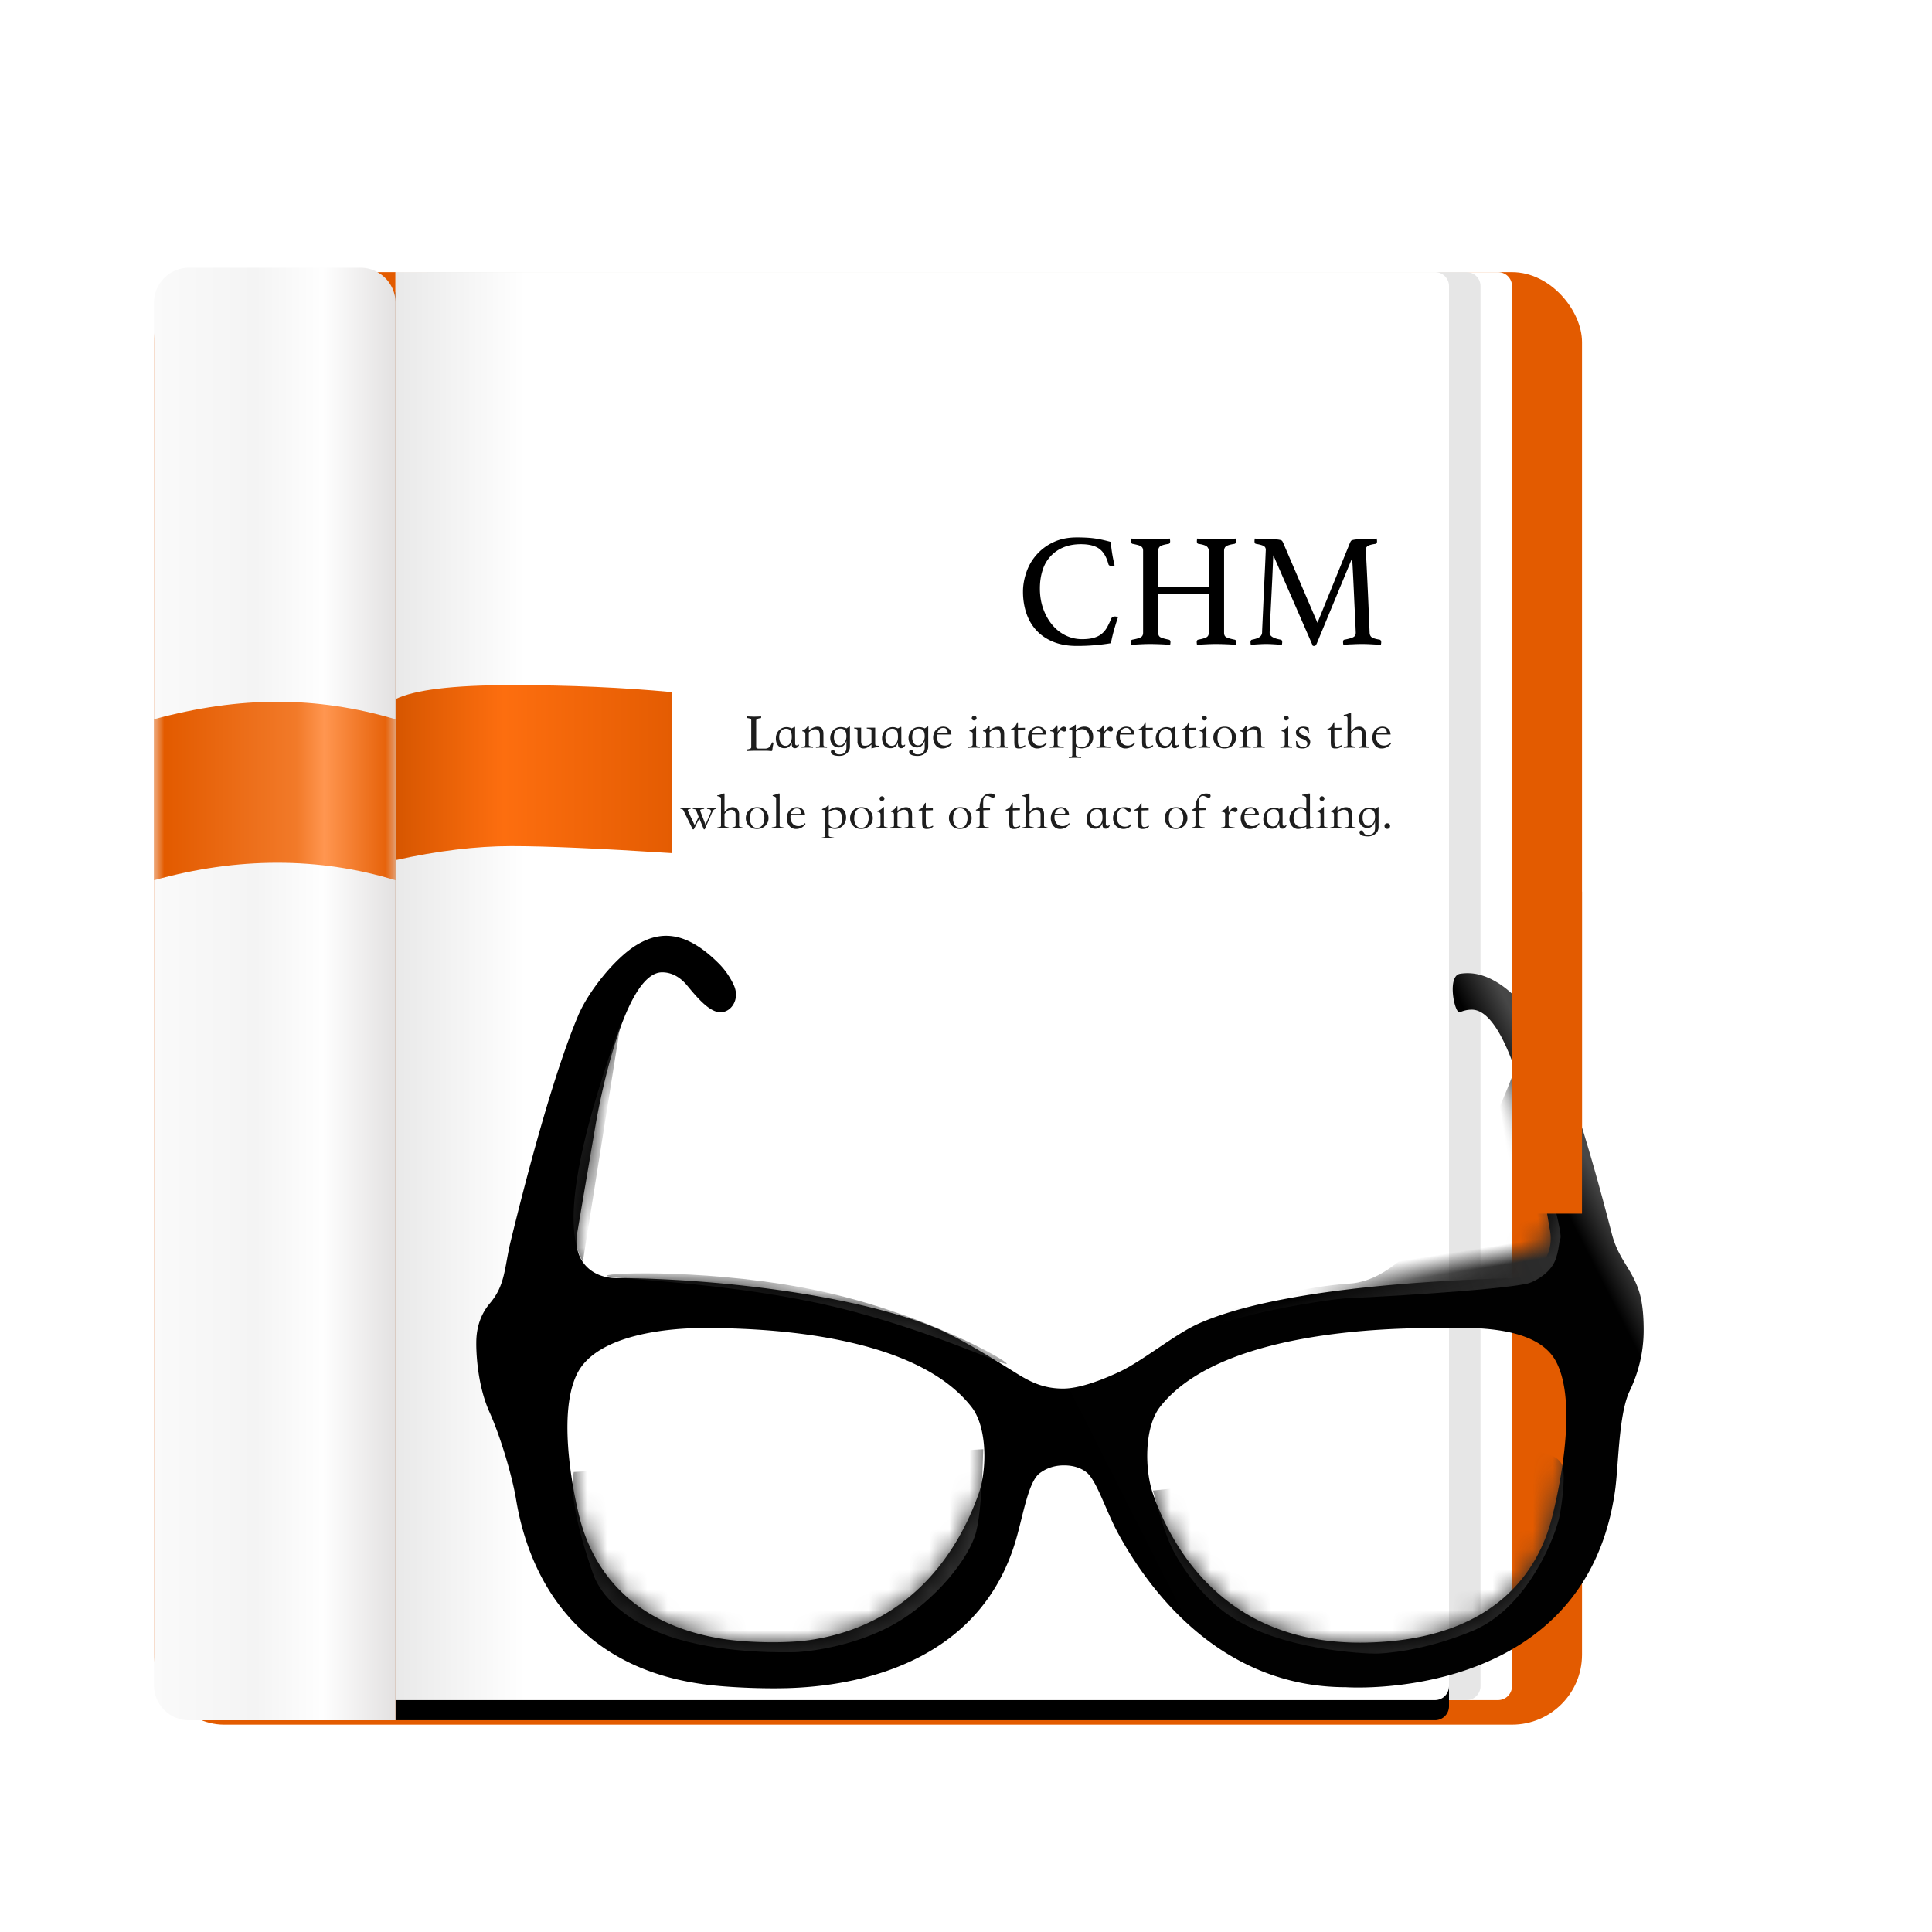 <svg width="96" height="96" version="1.1" viewBox="0 0 96 96" xmlns="http://www.w3.org/2000/svg" xmlns:xlink="http://www.w3.org/1999/xlink"><title>chmsee-icon</title><defs><linearGradient id="f" x1="0" x2="60.946" y1="30.473" y2="30.473" gradientTransform="scale(.859 1.164)" gradientUnits="userSpaceOnUse"><stop stop-color="#E9E9E9" offset="0"/><stop stop-color="#fff" offset=".123"/><stop stop-color="#fff" offset="1"/></linearGradient><path id="e" d="M0 0h51.652c.384 0 .696.311.696.696V70.26a.696.696 0 0 1-.696.695H0V0z"/><filter id="d" x="-3.8%" y="-1.4%" width="107.6%" height="105.6%"><feOffset dx="0" dy="1" in="SourceAlpha" result="shadowOffsetOuter1"/><feGaussianBlur in="shadowOffsetOuter1" result="shadowBlurOuter1" stdDeviation=".5"/><feColorMatrix in="shadowBlurOuter1" values="0 0 0 0 0 0 0 0 0 0 0 0 0 0 0 0 0 0 0.196 0"/></filter><linearGradient id="g" x1="20.477" x2="9.547" y1="32.791" y2="32.791" gradientTransform="matrix(1.257 0 0 .796 7.652 11.304)" gradientUnits="userSpaceOnUse"><stop stop-color="#E45C02" offset="0"/><stop stop-color="#FD6E0F" offset=".608"/><stop stop-color="#D65600" offset="1"/></linearGradient><filter id="i" x="-41.7%" y="-5.5%" width="183.3%" height="115%"><feOffset dx="0" dy="1" in="SourceAlpha" result="shadowOffsetOuter1"/><feGaussianBlur in="shadowOffsetOuter1" result="shadowBlurOuter1" stdDeviation="1.5"/><feColorMatrix in="shadowBlurOuter1" result="shadowMatrixOuter1" values="0 0 0 0 0 0 0 0 0 0 0 0 0 0 0 0 0 0 0.259 0"/><feMerge><feMergeNode in="shadowMatrixOuter1"/><feMergeNode in="SourceGraphic"/></feMerge></filter><linearGradient id="h" x1="0" x2="29.429" y1="14.715" y2="14.715" gradientTransform="scale(.408 2.452)" gradientUnits="userSpaceOnUse"><stop stop-color="#FAFAFA" offset="0"/><stop stop-color="#F4F4F4" offset=".419"/><stop stop-color="#FEFEFE" offset=".699"/><stop stop-color="#E3E1E1" offset="1"/></linearGradient><path id="b" d="M1.74 0h8.52C11.222 0 12 .779 12 1.74v70.434H1.739a1.74 1.74 0 0 1-1.74-1.739V1.739c0-.96.78-1.74 1.74-1.74z"/><linearGradient id="j" x1="10.317" x2=".559" y1="30.242" y2="30.242" gradientTransform="scale(1.163 .86)" gradientUnits="userSpaceOnUse"><stop stop-color="#E35B00" offset="0"/><stop stop-color="#FF9650" offset=".311"/><stop stop-color="#F27A29" offset=".433"/><stop stop-color="#E35B00" offset="1"/></linearGradient><linearGradient id="n" x1="45.264" x2="1.274" y1="16.854" y2="31.228" gradientTransform="scale(1.246 .803)" gradientUnits="userSpaceOnUse"><stop stop-color="#474747" offset="0"/><stop stop-color="#010101" offset=".038"/><stop offset="1"/></linearGradient><path id="m" d="M11.275 19.489c2.396 0 10.377.126 13.335 3.926.79 1.014.775 3.14.339 4.344-.905 2.535-3.125 6.428-8.307 7.224-1.267.195-3.352.144-4.615-.084-4.69-.828-6.314-3.79-6.876-5.921-.172-.648-1.22-5.054-.14-7.219.998-2 4.69-2.27 6.264-2.27zm36.437 0c1.279 0 4.891-.258 5.927 1.641 1.212 2.223-.03 7.171-.205 7.839-.64 2.45-2.697 6.004-9.184 6.149-6.848.162-9.583-4.47-10.614-7.359-.431-1.205-.45-3.33.335-4.344 2.957-3.8 11.346-3.926 13.74-3.926zM11.275 37.187c1.268.177 3.348.247 4.624.177 3.302-.168 9.166-1.344 10.917-7.354.362-1.233.612-2.88 1.179-3.307.292-.219.682-.39 1.207-.39.492 0 .85.139 1.105.334.52.395.985 1.954 1.607 3.084 1.564 2.856 5.107 7.605 11.306 7.605 0 0 11.854.833 13.363-9.754.18-1.27.174-3.806.726-4.96.381-.79.697-1.813.697-3.032 0-.898-.093-1.558-.27-2.047-.385-1.074-.995-1.51-1.316-2.752-.757-2.94-1.797-6.628-2.781-8.959-.497-1.177-1.802-2.842-2.897-3.507-.581-.356-1.19-.546-1.861-.438-.66.105-.267 2.033-.002 1.91.175-.08.37-.128.586-.128 2.024 0 3.296 7.503 3.296 7.503l.595 3.503c.209 1.265-.655 2.302-1.932 2.335-4.722.14-11.896.618-15.573 2.279-1.16.525-2.767 1.86-3.932 2.395-.924.428-1.983.814-2.763.814-.947 0-1.593-.311-2.285-.74-1.086-.674-2.85-1.785-4.034-2.27-4.216-1.72-11.19-2.464-15.893-2.483-1.282 0-2.146-.958-1.932-2.223l.929-5.466s1.267-7.502 3.292-7.502c.538 0 .951.297 1.253.665.516.628 1.105 1.307 1.635 1.32.534.01.993-.627.682-1.334a3.751 3.751 0 0 0-.798-1.135C10.36-.29 9.098-.238 7.95.465c-1.09.67-2.4 2.33-2.893 3.512-1.267 3-2.632 8.26-3.361 11.256-.297 1.246-.252 2.127-1.013 3.02C.266 18.746 0 19.383 0 20.23c0 0-.037 1.888.65 3.423.53 1.172 1.12 3.11 1.33 4.37.51 3.08 2.413 8.224 9.295 9.164z"/><linearGradient id="a" x1="100%" x2="50%" y1="83.411%" y2="90.986%"><stop stop-color="#2E2E2E" offset="0"/><stop stop-color="#1D1D1D" offset="1"/></linearGradient><linearGradient id="o" x1="38.016" x2="30.837" y1="48.311" y2="49.399" gradientTransform="scale(1.421 .704)" gradientUnits="userSpaceOnUse" xlink:href="#a"/><linearGradient id="q" x1="38.892" x2="31.579" y1="23.185" y2="24.293" gradientTransform="scale(1.376 .727)" gradientUnits="userSpaceOnUse" xlink:href="#a"/><linearGradient id="s" x1="14.435" x2="7.263" y1="26.475" y2="27.562" gradientTransform="scale(1.422 .703)" gradientUnits="userSpaceOnUse" xlink:href="#a"/><linearGradient id="t" x1="6.226" x2="3.355" y1="12.799" y2="13.234" gradientTransform="scale(3.546 .282)" gradientUnits="userSpaceOnUse" xlink:href="#a"/><linearGradient id="r" x1="24.634" x2="14.558" y1="34.754" y2="36.281" gradientTransform="scale(1.07 .934)" gradientUnits="userSpaceOnUse" xlink:href="#a"/><linearGradient id="u" x1="16.124" x2="13.497" y1="6.328" y2="6.726" gradientTransform="scale(.445 2.248)" gradientUnits="userSpaceOnUse" xlink:href="#a"/><mask id="k" fill="#fff"><use width="100%" height="100%" xlink:href="#b"/></mask><filter id="l" color-interpolation-filters="sRGB"><feFlood flood-color="#000" flood-opacity=".196" result="flood"/><feComposite in="flood" in2="SourceGraphic" operator="in" result="composite1"/><feGaussianBlur in="composite1" result="blur" stdDeviation="1.5"/><feOffset dx="-6.1" dy="1.5" result="offset"/><feComposite in="SourceGraphic" in2="offset" result="composite2"/></filter><filter id="c" color-interpolation-filters="sRGB"><feFlood flood-color="#000" flood-opacity=".196" result="flood"/><feComposite in="flood" in2="SourceGraphic" operator="in" result="composite1"/><feGaussianBlur in="composite1" result="blur" stdDeviation="1"/><feOffset dx="0" dy="1" result="offset"/><feComposite in="SourceGraphic" in2="offset" result="composite2"/></filter></defs><g fill-rule="evenodd" filter="url(#c)"><rect x="7.652" y="12.522" width="70.957" height="72.174" rx="3.478" fill="#e35b00"/><g transform="translate(19.652 12.522)" fill="none"><path d="M0 0h54.783c.384 0 .696.311.696.696V70.26a.696.696 0 0 1-.696.695H0z" fill="#fff"/><path d="M1.565 0h51.652c.384 0 .696.311.696.696V70.26a.696.696 0 0 1-.696.695H1.565z" fill="#e6e6e6"/><path fill="#fff" d="M54 33.375h1.5v6.375H54z"/><use width="100%" height="100%" fill="#000" filter="url(#d)" xlink:href="#e"/><use width="100%" height="100%" fill="url(#f)" fill-rule="evenodd" xlink:href="#e"/></g><path d="M19.652 33.739c.944-.464 2.86-.696 5.749-.696s5.552.116 7.99.348v8c-3.588-.232-6.251-.348-7.99-.348s-3.656.232-5.749.696z" fill="url(#g)"/><use transform="translate(7.652 11.304)" width="100%" height="100%" fill="url(#h)" filter="url(#i)" xlink:href="#b"/><path transform="translate(7.652 11.304)" d="M0 22.435c2.13-.58 4.173-.87 6.13-.87s3.914.29 5.87.87v8c-1.899-.58-3.856-.87-5.87-.87s-4.057.29-6.13.87" fill="url(#j)" filter="url(#i)" mask="url(#k)"/><g transform="translate(29.766 44)" fill="none" filter="url(#l)"><mask id="p" fill="#fff"><use width="100%" height="100%" xlink:href="#m"/></mask><use width="100%" height="100%" fill="url(#n)" fill-rule="nonzero" xlink:href="#m"/><path d="M33.625 27.565c.398 1.495.746 2.512 1.044 3.051 1.049 1.904 2.254 2.818 2.695 3.123 2.588 1.785 6.869 1.928 7.315 1.928.315 0 2.363-.093 4.86-1.146 2.51-1.058 3.924-4.222 4.26-5.565.087-.348.348-2 .174-2.608-.116-.406-.667-.667-1.652-.783z" fill="url(#o)" mask="url(#p)"/><path transform="rotate(-9 43.446 13.3)" d="M42.663 17.934c.716.095 7.183.765 8.84.673.188-.01.92-.194 1.376-.7.38-.42.506-1.169.576-1.237.32-.311-.902-8.69-.902-8.686-.003.019-5.32 9.658-9.778 9.24-4.457-.418-9.39 1.122-9.39 1.266 0 .097 2.204-.345 4.928-.54 1.322-.095 3.634-.11 4.35-.016z" fill="url(#q)" mask="url(#p)"/><g fill="url(#r)" mask="url(#p)"><path d="M.174 11.337C0 12.381.319 14.062 1.13 16.38c.527 1.504 2.232 2.676 4.185 3.253 2.565.758 5.47.66 5.815.66.315 0 2.787-.174 4.957-1.39 2.023-1.136 3.751-3.267 4.087-4.61.178-.71.294-2.072.348-4.086z" fill="url(#s)" transform="translate(4.668 15.304)"/><path transform="rotate(12 -58.57 32.93)" d="M12.206 2.862c5.216 0 9.873 1.166 9.873 1 0-.167-4.657-1.603-9.873-1.603S1.721 3.549 1.721 3.715c0 .166 5.269-.853 10.485-.853z" fill="url(#t)"/></g><path d="M7.171 4.375c-2.25 6.25-2.875 10.188-1.875 11.812z" fill="url(#u)" mask="url(#p)"/></g><path fill="#e35b00" d="M75.13 43.304h3.478v16H75.13z"/><path d="M37.574 36.117c0 .03.013.05.04.063s.06.018.106.018h.284c.05 0 .094-.007.13-.02a.267.267 0 0 0 .095-.056c.026-.024.049-.054.069-.09s.038-.076.053-.121c.006-.014.016-.021.032-.021.008 0 .018.002.027.007l.03.014a2.745 2.745 0 0 0-.065.363c-.002.019-.007.03-.016.036a.06.06 0 0 1-.031.008c-.03 0-.067-.002-.111-.007a1.224 1.224 0 0 0-.116-.006h-.652a9.535 9.535 0 0 0-.326.013.222.222 0 0 1-.005-.042c0-.024.008-.038.026-.042a.505.505 0 0 0 .146-.04.074.074 0 0 0 .039-.07v-1.33c0-.034-.012-.06-.037-.074a.427.427 0 0 0-.14-.038.027.027 0 0 1-.02-.014.056.056 0 0 1-.007-.028.23.23 0 0 1 .006-.044 12.631 12.631 0 0 0 .32.013 4.79 4.79 0 0 0 .366-.013.222.222 0 0 1 .005.042c0 .03-.01.045-.029.047a.577.577 0 0 0-.165.038c-.036.016-.054.046-.054.09zm1.403.06a.439.439 0 0 1-.187-.038.366.366 0 0 1-.133-.103.444.444 0 0 1-.079-.154.672.672 0 0 1 .021-.434.532.532 0 0 1 .294-.283.538.538 0 0 1 .29-.026.8.8 0 0 1 .154.055l.147-.076.023.008.001.405.002.406c0 .07.03.103.088.1a.077.077 0 0 0 .034-.007.355.355 0 0 0 .026-.015.12.12 0 0 1 .024-.018l.026.016a.324.324 0 0 1-.047.083.277.277 0 0 1-.065.056.167.167 0 0 1-.092.025c-.059 0-.1-.019-.125-.056a.283.283 0 0 1-.036-.155v-.079a.478.478 0 0 1-.046.107.346.346 0 0 1-.32.183zm.366-.577a.843.843 0 0 0-.015-.161.34.34 0 0 0-.048-.124c-.023-.034-.052-.06-.087-.078s-.08-.028-.135-.028a.342.342 0 0 0-.116.022c-.04.015-.078.04-.11.073s-.061.078-.083.13a.615.615 0 0 0-.01.357c.015.054.036.1.064.14.028.04.061.073.101.096.04.023.087.035.139.035.041 0 .08-.01.116-.031.035-.02.066-.05.092-.087s.048-.082.064-.132.026-.105.028-.165zm1.75.556a4.845 4.845 0 0 0-.55 0v-.044l.138-.021c.038-.005.057-.04.057-.102v-.44a.472.472 0 0 0-.047-.229c-.03-.056-.093-.085-.185-.085-.106 0-.211.052-.316.157v.626c0 .028.021.047.063.057l.146.037v.044l-.087-.005a1.888 1.888 0 0 0-.114-.003h-.086c-.06 0-.115 0-.163.002a1.32 1.32 0 0 0-.119.006v-.044l.136-.026c.035-.006.052-.032.052-.079v-.516c0-.054-.01-.09-.032-.11a.235.235 0 0 0-.116-.041v-.047a.413.413 0 0 0 .276-.233h.044v.238a.808.808 0 0 1 .216-.14.526.526 0 0 1 .207-.05c.202 0 .303.119.303.357v.516c0 .033.004.059.013.076.008.017.026.029.052.034l.112.02zm.584-.016a.4.4 0 0 1-.302-.131.425.425 0 0 1-.089-.148.585.585 0 0 1 .01-.408.52.52 0 0 1 .273-.284.487.487 0 0 1 .197-.04.693.693 0 0 1 .22.033c.029.009.053.02.072.032l.152-.097.023.008v.989a.433.433 0 0 1-.147.33.519.519 0 0 1-.165.1.582.582 0 0 1-.21.036.938.938 0 0 1-.228-.022.37.37 0 0 1-.128-.054.158.158 0 0 1-.069-.13c0-.03.009-.051.026-.066s.04-.022.068-.022c.042 0 .068.011.08.034s.023.047.035.075c.012.028.033.053.062.076s.084.034.162.034c.226 0 .34-.12.34-.358v-.31a.624.624 0 0 1-.05.117.43.43 0 0 1-.078.103c-.032.03-.069.056-.111.075s-.09.028-.143.028zm.381-.553a.79.79 0 0 0-.013-.147.332.332 0 0 0-.048-.123c-.023-.035-.055-.063-.095-.083a.344.344 0 0 0-.273-.005.27.27 0 0 0-.099.077.385.385 0 0 0-.068.13.757.757 0 0 0-.01.337c.012.05.029.095.052.134.023.04.053.07.09.094s.08.035.133.035A.25.25 0 0 0 41.86 36a.344.344 0 0 0 .103-.098.551.551 0 0 0 .095-.29zm.381-.43h.35v.668c0 .083.014.142.043.177.029.035.081.052.158.052a.461.461 0 0 0 .313-.127V35.3c0-.017-.003-.03-.008-.041s-.016-.019-.033-.025a.418.418 0 0 0-.071-.017 2.083 2.083 0 0 0-.123-.016v-.044h.42v.764c0 .032.002.056.005.073s.011.03.024.04c.012.008.03.014.053.016a.943.943 0 0 0 .098.004l.001.021.002.021-.368.094v-.198a1.317 1.317 0 0 1-.205.15.379.379 0 0 1-.19.05.272.272 0 0 1-.217-.096.381.381 0 0 1-.082-.256v-.542c0-.033-.011-.056-.033-.068a.476.476 0 0 0-.137-.034zm1.816 1.02a.439.439 0 0 1-.188-.038.366.366 0 0 1-.133-.103.444.444 0 0 1-.078-.154.672.672 0 0 1 .02-.434.532.532 0 0 1 .294-.283.538.538 0 0 1 .29-.026.8.8 0 0 1 .155.055l.146-.076.023.008a62.846 62.846 0 0 1 .003.811c0 .07.03.103.089.1a.077.077 0 0 0 .034-.007.355.355 0 0 0 .026-.015.12.12 0 0 1 .023-.018l.026.016a.324.324 0 0 1-.047.083.277.277 0 0 1-.065.056.167.167 0 0 1-.091.025c-.06 0-.101-.019-.125-.056a.283.283 0 0 1-.037-.155v-.079a.478.478 0 0 1-.046.107.354.354 0 0 1-.32.183zm.365-.577a.843.843 0 0 0-.014-.161.34.34 0 0 0-.048-.124c-.023-.034-.052-.06-.088-.078s-.08-.028-.134-.028a.342.342 0 0 0-.116.022.293.293 0 0 0-.111.073.404.404 0 0 0-.082.13.615.615 0 0 0-.01.357c.014.054.035.1.063.14.028.04.062.073.102.096.04.023.086.035.138.035.042 0 .08-.01.116-.031.036-.02.067-.05.093-.087s.047-.082.064-.132.025-.105.027-.165zm.947.54a.4.4 0 0 1-.303-.131.425.425 0 0 1-.088-.148.585.585 0 0 1 .01-.408.52.52 0 0 1 .273-.284.487.487 0 0 1 .197-.04.693.693 0 0 1 .219.033c.03.009.054.02.073.032l.151-.097.024.008v.989a.433.433 0 0 1-.148.33.519.519 0 0 1-.164.1.582.582 0 0 1-.21.036.938.938 0 0 1-.228-.022.37.37 0 0 1-.128-.054.158.158 0 0 1-.07-.13c0-.03.01-.051.027-.066s.04-.022.068-.022c.041 0 .068.011.08.034s.022.047.034.075a.195.195 0 0 0 .063.076c.03.023.084.034.162.034.226 0 .339-.12.339-.358v-.31a.624.624 0 0 1-.05.117.43.43 0 0 1-.078.103.343.343 0 0 1-.253.103zm.381-.553a.79.79 0 0 0-.013-.147.332.332 0 0 0-.048-.123c-.024-.035-.056-.063-.096-.083a.344.344 0 0 0-.272-.005.27.27 0 0 0-.1.077.385.385 0 0 0-.067.13.757.757 0 0 0-.01.337c.011.05.028.095.052.134.023.04.053.07.09.094s.08.035.133.035A.25.25 0 0 0 45.75 36a.344.344 0 0 0 .103-.098.551.551 0 0 0 .095-.29zm1.328-.088h-.718a.671.671 0 0 0-.007.099.48.48 0 0 0 .107.325c.07.082.17.124.294.124a.39.39 0 0 0 .167-.036.65.65 0 0 0 .165-.118l.01.06a.606.606 0 0 1-.205.177.58.58 0 0 1-.27.06.4.4 0 0 1-.178-.04.44.44 0 0 1-.144-.114.536.536 0 0 1-.095-.17.645.645 0 0 1 .004-.429.489.489 0 0 1 .629-.301.363.363 0 0 1 .206.203c.02.05.031.102.035.16zm-.705-.06h.379c.026 0 .048 0 .068-.002.019 0 .034-.004.046-.01.013-.006.02-.015.023-.027s0-.03-.004-.053a.278.278 0 0 0-.064-.122c-.032-.037-.081-.055-.148-.055a.279.279 0 0 0-.195.072.357.357 0 0 0-.105.197zm2.116.72a1.34 1.34 0 0 0-.113-.008 5.073 5.073 0 0 0-.466.008v-.045l.14-.028c.055-.01.082-.042.082-.094v-.52c0-.041-.01-.072-.032-.09s-.062-.036-.125-.05v-.04a.577.577 0 0 0 .166-.07c.05-.031.089-.07.119-.117h.044V36c0 .026.004.045.012.057.007.012.023.02.045.026l.128.031zm-.284-1.594c.033 0 .062.012.086.035s.036.052.036.085c0 .03-.012.055-.037.078s-.056.034-.09.034a.108.108 0 0 1-.08-.033.108.108 0 0 1-.033-.08c0-.032.012-.06.036-.084s.05-.035.082-.035zm1.672 1.591a4.845 4.845 0 0 0-.55 0v-.044l.138-.021c.038-.005.057-.04.057-.102v-.44a.472.472 0 0 0-.047-.229c-.031-.056-.093-.085-.185-.085-.106 0-.211.052-.316.157v.626c0 .028.021.047.063.057l.146.037v.044l-.087-.005a1.888 1.888 0 0 0-.114-.003h-.086c-.06 0-.115 0-.163.002a1.32 1.32 0 0 0-.119.006v-.044l.136-.026c.035-.006.052-.032.052-.079v-.516c0-.054-.01-.09-.032-.11a.235.235 0 0 0-.117-.041v-.047a.413.413 0 0 0 .277-.233h.044v.238a.808.808 0 0 1 .216-.14.526.526 0 0 1 .207-.05c.202 0 .303.119.303.357v.516c0 .033.004.059.013.076.008.017.026.029.052.034l.112.02zm.47-1.265h.033a7.395 7.395 0 0 1 .003.28l.35-.009v.097l-.35.01v.525c0 .102.007.179.022.23.015.05.056.073.124.07a.29.29 0 0 0 .09-.017.618.618 0 0 0 .114-.054l.023.037a.354.354 0 0 1-.126.096.504.504 0 0 1-.205.034.318.318 0 0 1-.11-.016.144.144 0 0 1-.068-.052.227.227 0 0 1-.035-.1 1.165 1.165 0 0 1-.009-.16v-.588a1.836 1.836 0 0 1-.14.003c-.025 0-.037-.007-.037-.02 0-.015.011-.027.034-.037a.488.488 0 0 0 .164-.107.715.715 0 0 0 .123-.222zm1.442.608h-.717a.671.671 0 0 0-.008.099.48.48 0 0 0 .107.325c.071.082.17.124.295.124a.39.39 0 0 0 .167-.036.65.65 0 0 0 .164-.118l.01.06a.606.606 0 0 1-.204.177.58.58 0 0 1-.27.06.4.4 0 0 1-.18-.04.44.44 0 0 1-.143-.114.536.536 0 0 1-.095-.17.645.645 0 0 1 .004-.429.489.489 0 0 1 .629-.301.363.363 0 0 1 .206.203c.02.05.032.102.035.16zm-.704-.06h.378c.026 0 .049 0 .068-.002.019 0 .035-.004.047-.01.012-.006.02-.015.022-.027s.001-.03-.004-.053a.278.278 0 0 0-.064-.122c-.032-.037-.081-.055-.147-.055a.279.279 0 0 0-.196.072.357.357 0 0 0-.104.197zm.884.72v-.042l.125-.023c.035-.01.057-.022.067-.04a.213.213 0 0 0 .014-.093v-.501c0-.035-.007-.06-.022-.076s-.047-.029-.098-.04l-.068-.015.006-.039a.681.681 0 0 0 .174-.085.42.42 0 0 0 .128-.158h.047a3.546 3.546 0 0 1 .01.324.76.76 0 0 1 .139-.177c.059-.058.112-.087.159-.087.043 0 .077.013.102.037a.127.127 0 0 1 .036.094c0 .035-.01.062-.03.082s-.045.03-.074.03a.188.188 0 0 1-.091-.026.174.174 0 0 0-.081-.026c-.018 0-.036.009-.054.026s-.035.038-.05.063-.03.05-.04.077-.015.049-.015.066v.436c0 .045.007.075.022.09.015.014.046.025.095.032l.188.029v.042a6.042 6.042 0 0 0-.334-.01h-.037a5.26 5.26 0 0 0-.318.01zm1.289-.892c.16-.117.313-.17.459-.16.122.007.22.057.293.15.074.091.111.213.111.364a.591.591 0 0 1-.041.222.53.53 0 0 1-.297.3.558.558 0 0 1-.223.044.706.706 0 0 1-.302-.075v.396c0 .023.007.04.022.054.015.013.044.023.087.03l.157.026v.044a.713.713 0 0 0-.082-.006l-.106-.004h-.107a5.382 5.382 0 0 0-.318.01v-.044l.11-.021c.026-.005.042-.013.05-.025.008-.011.012-.033.012-.066v-1.15c0-.065-.011-.098-.034-.1l-.128-.02.008-.037a1.733 1.733 0 0 0 .188-.089.368.368 0 0 0 .102-.099h.039zm0 .08v.561c0 .063.027.115.082.156s.127.06.215.06a.345.345 0 0 0 .269-.123.407.407 0 0 0 .076-.14.63.63 0 0 0-.003-.374c-.02-.058-.047-.107-.082-.147s-.078-.07-.127-.088a.341.341 0 0 0-.161-.017.615.615 0 0 0-.27.112zm1.025.812v-.042l.125-.023c.035-.01.057-.022.067-.04a.213.213 0 0 0 .014-.093v-.501c0-.035-.007-.06-.022-.076s-.047-.029-.098-.04l-.068-.015.005-.039a.681.681 0 0 0 .175-.085.42.42 0 0 0 .128-.158h.047a3.546 3.546 0 0 1 .01.324.76.76 0 0 1 .139-.177c.059-.058.112-.087.159-.087.043 0 .077.013.102.037a.127.127 0 0 1 .036.094c0 .035-.01.062-.03.082s-.045.03-.074.03c-.03 0-.06-.009-.092-.026s-.058-.026-.08-.026c-.018 0-.036.009-.054.026s-.035.038-.05.063-.03.05-.04.077-.016.049-.016.066v.436c0 .045.008.075.023.09.014.014.046.025.095.032l.188.029v.042a6.042 6.042 0 0 0-.334-.01h-.037a5.26 5.26 0 0 0-.318.01zm1.889-.66h-.718a.671.671 0 0 0-.007.099.48.48 0 0 0 .106.325c.072.082.17.124.295.124a.39.39 0 0 0 .167-.036.65.65 0 0 0 .165-.118l.01.06a.606.606 0 0 1-.205.177.58.58 0 0 1-.27.06.4.4 0 0 1-.178-.04.44.44 0 0 1-.144-.114.536.536 0 0 1-.095-.17.645.645 0 0 1 .004-.429.489.489 0 0 1 .629-.301.363.363 0 0 1 .206.203c.02.05.031.102.035.16zm-.705-.06h.379c.026 0 .048 0 .067-.002.02 0 .035-.004.047-.01.013-.006.02-.015.023-.027s0-.03-.004-.053a.278.278 0 0 0-.064-.122c-.032-.037-.082-.055-.148-.055a.279.279 0 0 0-.195.072.357.357 0 0 0-.105.197zm1.23-.548h.033l.001.14.002.14.35-.009v.097l-.35.01v.525c0 .102.007.179.022.23.015.05.056.073.124.07a.29.29 0 0 0 .09-.017.618.618 0 0 0 .113-.054l.024.037a.354.354 0 0 1-.127.096.504.504 0 0 1-.205.034.318.318 0 0 1-.11-.016.144.144 0 0 1-.067-.052.227.227 0 0 1-.035-.1 1.165 1.165 0 0 1-.01-.16v-.588c-.024 0-.047 0-.07.002l-.07.001c-.025 0-.037-.007-.037-.02 0-.015.012-.027.034-.037a.488.488 0 0 0 .164-.107.782.782 0 0 0 .123-.222zm.96 1.286a.439.439 0 0 1-.189-.038.366.366 0 0 1-.133-.103.444.444 0 0 1-.078-.154.672.672 0 0 1 .02-.434.532.532 0 0 1 .294-.283.538.538 0 0 1 .29-.026.801.801 0 0 1 .155.055l.146-.076.024.008v.405c.002.135.002.27.002.406 0 .07.03.103.089.1a.077.077 0 0 0 .034-.007.355.355 0 0 0 .026-.015.12.12 0 0 1 .023-.018l.027.016a.324.324 0 0 1-.047.083.277.277 0 0 1-.066.056.167.167 0 0 1-.091.025c-.06 0-.1-.019-.125-.056a.283.283 0 0 1-.037-.155v-.079a.478.478 0 0 1-.045.107.354.354 0 0 1-.32.183zm.364-.576a.843.843 0 0 0-.014-.162.34.34 0 0 0-.048-.124c-.023-.034-.052-.06-.088-.078s-.08-.028-.134-.028a.342.342 0 0 0-.116.022c-.041.015-.078.04-.111.073s-.06.078-.082.13a.615.615 0 0 0-.01.357c.014.054.035.1.063.14.028.04.062.073.102.096s.086.035.138.035c.042 0 .08-.01.116-.031.036-.02.067-.05.093-.087s.047-.082.064-.132.026-.105.027-.165zm.832-.71h.034a7.404 7.404 0 0 1 .003.28l.35-.009v.097l-.35.01v.525c0 .102.007.179.022.23.015.05.056.073.124.07a.29.29 0 0 0 .09-.017.618.618 0 0 0 .114-.054l.023.037a.354.354 0 0 1-.127.096.504.504 0 0 1-.204.034.318.318 0 0 1-.11-.016.144.144 0 0 1-.068-.052.227.227 0 0 1-.035-.1 1.165 1.165 0 0 1-.009-.16v-.588a1.836 1.836 0 0 1-.14.003c-.025 0-.037-.007-.037-.02 0-.015.01-.027.034-.037a.488.488 0 0 0 .164-.107.715.715 0 0 0 .123-.222zm1.078 1.268a1.34 1.34 0 0 0-.114-.008 5.073 5.073 0 0 0-.465.008v-.045l.14-.028c.054-.01.081-.042.081-.094v-.52c0-.041-.01-.071-.03-.09s-.063-.036-.126-.05v-.04a.577.577 0 0 0 .166-.07c.05-.031.089-.07.118-.117h.045V36c0 .026.004.045.011.057.008.012.023.02.046.026l.128.031zm-.284-1.594c.033 0 .061.012.086.035s.036.052.036.085c0 .03-.012.056-.038.078s-.055.034-.09.034c-.031 0-.058-.01-.08-.033s-.032-.048-.032-.08.012-.06.035-.084.051-.035.082-.035zm.99 1.625a.568.568 0 0 1-.216-.04.527.527 0 0 1-.287-.283.552.552 0 0 1-.041-.217.56.56 0 0 1 .041-.22.5.5 0 0 1 .118-.17.547.547 0 0 1 .178-.112.62.62 0 0 1 .229-.04c.085 0 .162.014.23.043a.53.53 0 0 1 .33.504.513.513 0 0 1-.162.381.542.542 0 0 1-.184.114.659.659 0 0 1-.235.04zm-.338-.52a.54.54 0 0 0 .096.341.306.306 0 0 0 .253.124.322.322 0 0 0 .262-.131.491.491 0 0 0 .076-.153.753.753 0 0 0 .003-.398.482.482 0 0 0-.072-.155.323.323 0 0 0-.266-.136.303.303 0 0 0-.258.128c-.063.085-.094.212-.094.38zm2.345.486a4.845 4.845 0 0 0-.55 0v-.044l.138-.021c.038-.005.057-.04.057-.102v-.44a.472.472 0 0 0-.047-.229c-.031-.056-.093-.085-.185-.085-.106 0-.211.052-.316.157v.626c0 .028.021.047.063.057l.146.037v.044l-.087-.005a1.888 1.888 0 0 0-.114-.003h-.086c-.06 0-.115 0-.163.002a1.32 1.32 0 0 0-.119.006v-.044l.136-.026c.035-.005.052-.032.052-.079v-.516c0-.054-.01-.09-.033-.11a.235.235 0 0 0-.116-.041v-.047a.413.413 0 0 0 .277-.233h.044v.238a.808.808 0 0 1 .215-.14.526.526 0 0 1 .208-.05c.202 0 .302.119.302.357v.516c0 .033.005.059.014.076.008.017.026.029.052.034l.112.02zm1.356.003a1.34 1.34 0 0 0-.113-.008 5.073 5.073 0 0 0-.466.008v-.045l.141-.028c.054-.01.081-.042.081-.094v-.52c0-.041-.01-.072-.031-.09s-.063-.036-.126-.05v-.04a.577.577 0 0 0 .166-.07c.05-.031.09-.07.119-.117h.044V36c0 .026.004.045.012.057.008.012.023.02.046.026l.127.031zm-.284-1.594c.033 0 .062.012.086.035s.037.052.037.085c0 .03-.013.055-.038.078s-.055.034-.09.034a.108.108 0 0 1-.08-.033.108.108 0 0 1-.032-.08c0-.032.011-.06.035-.084s.05-.035.082-.035zm1.077.84a.347.347 0 0 0-.172-.211.16.16 0 0 0-.075-.021c-.126 0-.188.055-.188.167 0 .048.021.088.064.12a.746.746 0 0 0 .191.09c.197.072.295.177.295.317a.3.3 0 0 1-.112.237c-.035.028-.075.05-.12.064s-.093.022-.143.022a.636.636 0 0 1-.31-.068l-.027-.297h.047a.449.449 0 0 0 .125.223c.06.055.122.082.188.082.06 0 .11-.017.15-.05s.059-.08.059-.135c0-.098-.082-.175-.245-.232a.71.71 0 0 1-.25-.135.254.254 0 0 1-.074-.191c0-.042.01-.08.029-.115.019-.035.045-.065.078-.089s.072-.043.116-.056a.502.502 0 0 1 .142-.02c.108 0 .198.021.269.063l.016.235zm1.279-.514h.034v.14c.002.046.002.092.002.14l.35-.009v.097l-.35.01v.525c0 .102.008.179.022.23.015.05.057.073.124.07a.29.29 0 0 0 .09-.017.618.618 0 0 0 .114-.054l.023.037a.354.354 0 0 1-.126.096.504.504 0 0 1-.205.034.318.318 0 0 1-.11-.016.144.144 0 0 1-.067-.052.227.227 0 0 1-.036-.1 1.165 1.165 0 0 1-.009-.16v-.588a1.836 1.836 0 0 1-.14.003c-.025 0-.037-.007-.037-.02 0-.015.011-.027.034-.037a.488.488 0 0 0 .164-.107.782.782 0 0 0 .123-.222zm.688-.183c0-.022-.002-.041-.006-.057s-.013-.03-.026-.04c-.013-.012-.032-.022-.058-.03s-.057-.018-.097-.027v-.034a.587.587 0 0 0 .131-.026c.053-.015.11-.038.169-.067h.062v.918c.124-.157.258-.236.405-.238a.37.37 0 0 1 .086.01c.073.017.13.054.17.113a.4.4 0 0 1 .062.232v.558c0 .018.003.031.01.04.007.01.025.02.055.028l.11.026v.045a5.73 5.73 0 0 0-.256-.01 2.935 2.935 0 0 0-.258.01v-.045l.104-.028a.118.118 0 0 0 .048-.025c.01-.01.015-.03.015-.059v-.532a.232.232 0 0 0-.062-.17.215.215 0 0 0-.16-.062.299.299 0 0 0-.176.052.73.73 0 0 0-.153.154v.558c0 .02.003.034.01.045s.019.018.04.023l.17.044v.045a1.36 1.36 0 0 0-.117-.008 5.218 5.218 0 0 0-.465.008v-.045l.133-.028c.022-.005.037-.012.044-.02.007-.008.01-.022.01-.043zm2.142.79h-.717a.671.671 0 0 0-.008.1.48.48 0 0 0 .107.325c.071.082.17.124.295.124a.39.39 0 0 0 .167-.036.65.65 0 0 0 .164-.118l.01.06a.606.606 0 0 1-.204.177.58.58 0 0 1-.27.06.4.4 0 0 1-.179-.04c-.055-.027-.103-.065-.144-.114s-.072-.106-.095-.17a.645.645 0 0 1 .004-.429.489.489 0 0 1 .629-.301.363.363 0 0 1 .206.203c.02.05.032.102.035.16zm-.704-.06h.446c.019-.001.035-.005.047-.011.012-.006.02-.015.022-.027s.001-.03-.004-.053a.278.278 0 0 0-.064-.122c-.032-.037-.081-.055-.147-.055a.279.279 0 0 0-.196.072.357.357 0 0 0-.104.197zM33.81 39.148c.038.005.119.007.242.007.126 0 .214-.002.266-.007v.044a.382.382 0 0 0-.126.034c-.018.012-.02.037-.004.075l.326.694.201-.407-.1-.26a.31.31 0 0 0-.047-.093.07.07 0 0 0-.04-.022l-.105-.021v-.044c.049.005.144.007.287.007.14 0 .234-.002.279-.007v.044l-.117.02a.157.157 0 0 0-.057.02.056.056 0 0 0-.022.026c-.003.01-.004.02-.001.03s.006.021.012.032l.253.657.258-.602c.01-.016.016-.034.016-.053s-.004-.036-.01-.052a.109.109 0 0 0-.032-.04.09.09 0 0 0-.05-.02l-.107-.018v-.044c.039.005.112.007.22.007.11 0 .19-.002.24-.007v.044l-.066.013c-.052.016-.096.064-.133.146l-.375.858h-.047l-.222-.54-.274.54h-.055l-.456-.931c-.025-.047-.058-.073-.1-.078l-.054-.008zm2.016-.439c0-.022-.002-.041-.006-.057s-.013-.03-.026-.04c-.013-.012-.032-.022-.058-.03s-.058-.018-.098-.027v-.034a.587.587 0 0 0 .132-.026c.053-.015.11-.038.168-.067h.063v.918c.124-.157.258-.236.404-.238a.37.37 0 0 1 .087.01c.073.016.13.054.17.113a.4.4 0 0 1 .062.232v.558c0 .018.003.031.01.04.007.01.025.02.055.028l.11.026v.045a5.73 5.73 0 0 0-.256-.01 2.935 2.935 0 0 0-.258.01v-.045l.104-.028a.118.118 0 0 0 .048-.025c.01-.01.014-.03.014-.059v-.532a.232.232 0 0 0-.06-.17.215.215 0 0 0-.161-.062.299.299 0 0 0-.176.052.73.73 0 0 0-.153.154v.558c0 .02.003.034.01.045s.019.018.04.023l.17.044v.045a1.36 1.36 0 0 0-.117-.008 5.218 5.218 0 0 0-.466.008v-.045l.133-.028c.023-.006.038-.012.045-.02.007-.008.01-.022.01-.043zm1.78 1.482a.568.568 0 0 1-.217-.04.527.527 0 0 1-.287-.283.552.552 0 0 1-.042-.217.56.56 0 0 1 .042-.22.5.5 0 0 1 .117-.17.547.547 0 0 1 .179-.112.62.62 0 0 1 .228-.04c.085 0 .162.014.231.042a.53.53 0 0 1 .33.505.513.513 0 0 1-.163.381.542.542 0 0 1-.184.114.659.659 0 0 1-.235.04zm-.34-.52a.54.54 0 0 0 .097.341.306.306 0 0 0 .253.124.322.322 0 0 0 .262-.132.491.491 0 0 0 .076-.152.753.753 0 0 0 .003-.398.482.482 0 0 0-.072-.155.323.323 0 0 0-.266-.136.303.303 0 0 0-.259.128c-.062.085-.094.212-.094.38zm1.667.486a19.494 19.494 0 0 0-.292-.008 4.49 4.49 0 0 0-.292.008v-.044l.156-.032c.023-.005.039-.012.047-.02s.013-.027.013-.053v-1.32c0-.036-.01-.063-.03-.08s-.068-.037-.14-.058v-.036a1.445 1.445 0 0 0 .284-.086h.061v1.575c0 .033.004.055.01.064.008.01.024.017.05.022l.133.024zm1.07-.657h-.718a.671.671 0 0 0-.007.099.48.48 0 0 0 .107.325c.07.082.17.124.294.124a.39.39 0 0 0 .167-.036.65.65 0 0 0 .165-.118l.01.06a.606.606 0 0 1-.205.177.58.58 0 0 1-.27.06.4.4 0 0 1-.178-.04.44.44 0 0 1-.144-.114.536.536 0 0 1-.095-.17.645.645 0 0 1 .004-.429.489.489 0 0 1 .629-.301.363.363 0 0 1 .206.203c.02.05.031.102.035.16zm-.705-.06h.379c.026 0 .048 0 .068-.002.019 0 .034-.004.047-.01.012-.006.02-.015.022-.027s.001-.03-.004-.053a.278.278 0 0 0-.064-.122c-.032-.037-.081-.055-.147-.055a.279.279 0 0 0-.196.072.357.357 0 0 0-.104.197zm1.881-.172c.16-.117.313-.17.46-.16.121.007.22.057.293.15.074.091.11.213.11.364a.591.591 0 0 1-.04.222.53.53 0 0 1-.297.3.558.558 0 0 1-.223.044.706.706 0 0 1-.303-.075v.396c0 .023.008.04.023.054.014.013.043.023.087.03l.156.026v.044a.713.713 0 0 0-.082-.006l-.105-.004h-.107a5.382 5.382 0 0 0-.319.01v-.044l.11-.021c.026-.005.043-.013.05-.025.009-.011.013-.033.013-.066v-1.15c0-.065-.012-.098-.034-.1l-.128-.02.008-.037a1.733 1.733 0 0 0 .188-.089.368.368 0 0 0 .101-.1h.04zm0 .08v.561c0 .063.028.115.083.155s.126.062.215.062a.345.345 0 0 0 .268-.124.407.407 0 0 0 .076-.14.63.63 0 0 0-.003-.374c-.019-.058-.046-.107-.082-.147a.319.319 0 0 0-.288-.105.615.615 0 0 0-.269.112zm1.607.843a.568.568 0 0 1-.216-.04.527.527 0 0 1-.287-.283.552.552 0 0 1-.042-.217.56.56 0 0 1 .042-.22.5.5 0 0 1 .117-.17.547.547 0 0 1 .179-.112.62.62 0 0 1 .228-.04c.085 0 .162.014.231.042a.53.53 0 0 1 .33.505.513.513 0 0 1-.163.381.542.542 0 0 1-.184.114.659.659 0 0 1-.235.04zm-.339-.52a.54.54 0 0 0 .097.341.306.306 0 0 0 .253.124.322.322 0 0 0 .262-.132.491.491 0 0 0 .076-.152.753.753 0 0 0 .003-.398.482.482 0 0 0-.072-.155.323.323 0 0 0-.266-.136.303.303 0 0 0-.259.128c-.062.085-.094.212-.094.38zm1.662.489a1.34 1.34 0 0 0-.114-.008 5.073 5.073 0 0 0-.465.008v-.045l.14-.028c.055-.01.082-.042.082-.094v-.52c0-.041-.01-.072-.032-.09s-.062-.036-.125-.05v-.04a.577.577 0 0 0 .166-.07c.05-.031.089-.07.118-.117h.045V40c0 .026.004.045.011.057.008.012.024.02.046.026l.128.031zm-.284-1.594c.033 0 .061.012.086.035s.036.052.036.085c0 .03-.012.055-.038.078s-.055.034-.09.034c-.03 0-.057-.01-.08-.033s-.032-.048-.032-.08.012-.06.035-.084.051-.035.083-.035zm1.672 1.591a4.845 4.845 0 0 0-.55 0v-.044l.138-.021c.038-.005.057-.04.057-.102v-.44a.472.472 0 0 0-.047-.229c-.031-.056-.093-.085-.185-.085-.106 0-.211.052-.316.157v.626c0 .028.021.047.063.057l.146.037v.044l-.087-.005a1.888 1.888 0 0 0-.114-.003h-.086c-.06 0-.115 0-.163.002a1.32 1.32 0 0 0-.119.006v-.044l.136-.026c.035-.006.052-.032.052-.079v-.516c0-.054-.01-.09-.033-.11a.235.235 0 0 0-.116-.041v-.047a.413.413 0 0 0 .277-.233h.044v.238a.808.808 0 0 1 .215-.14.526.526 0 0 1 .208-.05c.202 0 .302.119.302.357v.516c0 .033.005.059.013.076.01.017.027.029.053.034l.112.02zm.47-1.265H46a7.395 7.395 0 0 1 .003.28l.35-.009v.097l-.35.01v.525c0 .102.007.179.022.23.015.05.056.073.124.07a.29.29 0 0 0 .09-.017.618.618 0 0 0 .113-.054l.024.037a.354.354 0 0 1-.127.096.504.504 0 0 1-.204.034.318.318 0 0 1-.11-.016.144.144 0 0 1-.068-.052.227.227 0 0 1-.035-.1 1.165 1.165 0 0 1-.01-.16v-.588c-.023 0-.047 0-.07.002l-.07.001c-.024 0-.036-.007-.036-.02 0-.015.01-.027.033-.037a.488.488 0 0 0 .165-.107.715.715 0 0 0 .123-.222zm1.732 1.299a.568.568 0 0 1-.217-.04.527.527 0 0 1-.287-.283.552.552 0 0 1-.042-.217.56.56 0 0 1 .042-.22.5.5 0 0 1 .117-.17.547.547 0 0 1 .18-.112.62.62 0 0 1 .227-.04c.086 0 .163.014.231.042a.53.53 0 0 1 .33.505.513.513 0 0 1-.163.381.542.542 0 0 1-.184.114.659.659 0 0 1-.234.04zm-.34-.52a.54.54 0 0 0 .097.341.306.306 0 0 0 .253.124.322.322 0 0 0 .262-.132.491.491 0 0 0 .076-.152.753.753 0 0 0 .003-.398.482.482 0 0 0-.072-.155.323.323 0 0 0-.266-.136.303.303 0 0 0-.259.128c-.062.085-.094.212-.094.38zm1.498-.52l.336.007v.091l-.33.01v.653c0 .106.036.164.109.175l.17.026v.044a5.05 5.05 0 0 0-.285-.008h-.076c-.127 0-.222.003-.287.008v-.042l.081-.018a.25.25 0 0 0 .063-.018.072.072 0 0 0 .031-.029.1.1 0 0 0 .012-.046l.001-.071v-.642a1.354 1.354 0 0 0-.19-.016v-.039c.04-.015.072-.03.096-.043s.043-.025.056-.035a.083.083 0 0 0 .026-.031.095.095 0 0 0 .007-.037.962.962 0 0 1 .091-.373.637.637 0 0 1 .142-.186.397.397 0 0 1 .231-.098.565.565 0 0 1 .076-.005c.142.003.214.041.214.114 0 .065-.035.097-.105.097a.132.132 0 0 1-.052-.015l-.066-.03c-.023-.01-.048-.023-.073-.032a.208.208 0 0 0-.075-.014.182.182 0 0 0-.121.036c-.029.024-.05.057-.061.097s-.02.084-.021.134c-.002.05-.003.1-.003.153v.116c0 .03.001.052.003.066zm1.435-.26h.034v.14c.002.047.002.093.002.14l.35-.008v.097l-.35.01v.525c0 .102.008.179.022.23.015.05.056.073.124.07a.29.29 0 0 0 .09-.017.618.618 0 0 0 .114-.054l.023.037a.354.354 0 0 1-.126.096.504.504 0 0 1-.205.034.318.318 0 0 1-.11-.016.144.144 0 0 1-.067-.052.227.227 0 0 1-.036-.1 1.165 1.165 0 0 1-.009-.16v-.588a1.836 1.836 0 0 1-.14.003c-.025 0-.037-.007-.037-.02 0-.015.011-.027.034-.037a.488.488 0 0 0 .164-.107.715.715 0 0 0 .123-.222zm.688-.182c0-.022-.002-.041-.006-.057s-.013-.03-.026-.04c-.013-.012-.032-.022-.058-.03s-.057-.018-.097-.027v-.034a.587.587 0 0 0 .131-.026c.053-.015.11-.038.169-.067h.062v.918c.124-.157.258-.236.404-.238a.37.37 0 0 1 .087.01c.073.016.13.054.17.113a.4.4 0 0 1 .062.232v.558c0 .018.003.031.01.04.007.01.025.02.055.028l.11.026v.045a5.73 5.73 0 0 0-.256-.01 2.935 2.935 0 0 0-.258.01v-.045l.104-.028a.118.118 0 0 0 .048-.025c.01-.01.015-.03.015-.059v-.532a.232.232 0 0 0-.062-.17.215.215 0 0 0-.16-.062.299.299 0 0 0-.176.052.73.73 0 0 0-.153.154v.558c0 .02.003.034.01.045s.019.018.04.023l.17.044v.045a1.36 1.36 0 0 0-.117-.008 5.218 5.218 0 0 0-.466.008v-.045l.134-.028c.022-.006.037-.012.044-.02.007-.008.01-.022.01-.043zm2.142.79h-.717a.671.671 0 0 0-.008.1.48.48 0 0 0 .107.325c.071.082.17.124.295.124a.39.39 0 0 0 .167-.036.65.65 0 0 0 .164-.118l.01.06a.606.606 0 0 1-.204.177.58.58 0 0 1-.27.06.4.4 0 0 1-.18-.04.44.44 0 0 1-.143-.114.536.536 0 0 1-.095-.17.645.645 0 0 1 .004-.429.489.489 0 0 1 .629-.301.363.363 0 0 1 .206.203c.02.05.032.102.035.16zm-.704-.06h.446c.019-.001.035-.005.047-.011.012-.006.02-.015.022-.027s.001-.03-.004-.053a.278.278 0 0 0-.064-.122c-.032-.037-.081-.055-.147-.055a.279.279 0 0 0-.196.072.357.357 0 0 0-.104.197zm1.998.739a.439.439 0 0 1-.188-.038.366.366 0 0 1-.133-.103.444.444 0 0 1-.078-.154.672.672 0 0 1 .02-.434.532.532 0 0 1 .294-.283.538.538 0 0 1 .29-.026.801.801 0 0 1 .155.054l.146-.075.024.008v.405c.002.135.002.27.002.406 0 .07.03.103.089.1a.077.077 0 0 0 .034-.007.355.355 0 0 0 .026-.015.12.12 0 0 1 .023-.018l.026.016a.324.324 0 0 1-.047.083.277.277 0 0 1-.065.056.167.167 0 0 1-.091.025c-.06 0-.1-.019-.125-.056a.283.283 0 0 1-.037-.155v-.079a.478.478 0 0 1-.045.107.359.359 0 0 1-.32.183zm.365-.577a.843.843 0 0 0-.014-.161.34.34 0 0 0-.048-.124c-.023-.034-.052-.06-.088-.078s-.08-.028-.134-.028a.342.342 0 0 0-.116.022c-.041.015-.078.04-.111.073s-.06.078-.082.13a.615.615 0 0 0-.01.357c.014.054.035.1.063.14.028.04.062.072.102.096.04.023.086.035.138.035.042 0 .08-.01.116-.031.036-.021.067-.05.093-.087s.047-.082.064-.132.025-.105.027-.165zm1.435.407a.443.443 0 0 1-.17.136.533.533 0 0 1-.597-.11.489.489 0 0 1-.107-.17.64.64 0 0 1 .001-.428.48.48 0 0 1 .29-.287c.07-.027.15-.04.241-.04.096 0 .174.014.234.042.06.03.09.067.09.114a.099.099 0 0 1-.024.066.08.08 0 0 1-.054.03.09.09 0 0 1-.066-.028l-.065-.065c-.024-.025-.053-.047-.085-.067s-.071-.03-.118-.03a.218.218 0 0 0-.133.04.315.315 0 0 0-.09.106.538.538 0 0 0-.053.146.787.787 0 0 0-.017.162c0 .06.01.119.03.173.018.055.045.103.08.144s.077.073.127.098a.37.37 0 0 0 .165.036c.07 0 .125-.011.167-.034a.465.465 0 0 0 .12-.096zm.472-1.116h.034l.001.14.002.139.35-.008v.097l-.35.01v.525c0 .102.007.179.022.23.015.05.056.073.124.07a.29.29 0 0 0 .09-.017.618.618 0 0 0 .113-.054l.024.037a.354.354 0 0 1-.127.096.504.504 0 0 1-.205.034.318.318 0 0 1-.11-.016.144.144 0 0 1-.067-.052.227.227 0 0 1-.035-.1 1.165 1.165 0 0 1-.01-.16v-.588c-.024 0-.047 0-.07.002l-.07.001c-.024 0-.037-.007-.037-.02 0-.015.012-.027.034-.037a.488.488 0 0 0 .165-.107.715.715 0 0 0 .123-.222zm1.732 1.299a.568.568 0 0 1-.216-.04.527.527 0 0 1-.287-.283.552.552 0 0 1-.042-.217.56.56 0 0 1 .042-.22.5.5 0 0 1 .117-.17.547.547 0 0 1 .179-.112.62.62 0 0 1 .228-.04c.085 0 .162.014.231.042a.53.53 0 0 1 .33.505.513.513 0 0 1-.163.381.542.542 0 0 1-.184.114.659.659 0 0 1-.235.04zm-.339-.52a.54.54 0 0 0 .097.341.306.306 0 0 0 .253.124.322.322 0 0 0 .262-.132.491.491 0 0 0 .076-.152.753.753 0 0 0 .003-.398.482.482 0 0 0-.072-.155.323.323 0 0 0-.266-.136.303.303 0 0 0-.259.128c-.062.085-.094.212-.094.38zm1.498-.52l.336.007v.091l-.331.01v.653c0 .106.036.164.11.175l.169.026v.044a5.05 5.05 0 0 0-.284-.008h-.076c-.127 0-.223.003-.287.008v-.042l.08-.018a.25.25 0 0 0 .064-.018.072.072 0 0 0 .03-.029c.008-.012.012-.027.013-.046v-.713a1.354 1.354 0 0 0-.19-.016v-.039c.04-.015.073-.03.097-.043s.043-.025.056-.035a.083.083 0 0 0 .026-.031.095.095 0 0 0 .007-.037.962.962 0 0 1 .091-.373.637.637 0 0 1 .142-.186.397.397 0 0 1 .231-.098.565.565 0 0 1 .076-.005c.142.003.214.041.214.114 0 .065-.035.097-.105.097a.132.132 0 0 1-.052-.015l-.066-.03c-.023-.01-.048-.023-.074-.032a.208.208 0 0 0-.074-.014.182.182 0 0 0-.121.036c-.029.024-.05.057-.061.097s-.02.084-.021.134c-.002.05-.003.1-.003.153v.116c0 .03 0 .052.003.066zm1.09 1.009v-.042l.125-.023c.035-.01.057-.022.067-.04a.213.213 0 0 0 .014-.094v-.5c0-.035-.007-.06-.022-.076s-.047-.029-.098-.04l-.068-.015.006-.039a.681.681 0 0 0 .174-.085.42.42 0 0 0 .128-.158h.047a3.546 3.546 0 0 1 .01.324.76.76 0 0 1 .139-.177c.059-.058.112-.087.159-.087.043 0 .077.013.102.037a.127.127 0 0 1 .036.094c0 .035-.01.062-.03.082s-.045.03-.074.03c-.03 0-.06-.009-.092-.026s-.058-.026-.08-.026c-.018 0-.036.009-.054.026s-.035.038-.05.063-.03.05-.04.077a.194.194 0 0 0-.016.066v.436c0 .045.008.075.023.09.014.014.046.025.095.032l.188.029v.042a6.042 6.042 0 0 0-.334-.01h-.037a5.26 5.26 0 0 0-.318.01zm1.889-.66h-.718a.671.671 0 0 0-.007.099.48.48 0 0 0 .107.325c.07.082.17.124.294.124a.39.39 0 0 0 .167-.036.65.65 0 0 0 .165-.118l.01.06a.606.606 0 0 1-.205.177.58.58 0 0 1-.27.06.4.4 0 0 1-.178-.04.44.44 0 0 1-.144-.114.536.536 0 0 1-.095-.17.645.645 0 0 1 .004-.429.489.489 0 0 1 .629-.301.363.363 0 0 1 .206.203c.02.05.031.102.035.16zm-.705-.06h.379c.026 0 .048 0 .068-.002.019 0 .034-.004.046-.01.013-.006.02-.015.023-.027s0-.03-.004-.053a.278.278 0 0 0-.064-.122c-.032-.037-.081-.055-.148-.055a.279.279 0 0 0-.195.072.357.357 0 0 0-.105.197zm1.347.738a.439.439 0 0 1-.188-.038.366.366 0 0 1-.133-.103.444.444 0 0 1-.079-.154.672.672 0 0 1 .021-.434.532.532 0 0 1 .294-.283.538.538 0 0 1 .29-.026.801.801 0 0 1 .155.055l.146-.076.023.008.001.405.002.406c0 .07.03.103.088.1a.077.077 0 0 0 .034-.007.355.355 0 0 0 .026-.015.12.12 0 0 1 .024-.018l.026.016a.324.324 0 0 1-.047.083.277.277 0 0 1-.065.056.167.167 0 0 1-.092.025c-.059 0-.1-.019-.125-.056a.283.283 0 0 1-.036-.155v-.079a.478.478 0 0 1-.046.107.346.346 0 0 1-.32.183zm.365-.577a.843.843 0 0 0-.015-.161.34.34 0 0 0-.048-.124c-.022-.034-.052-.06-.087-.078s-.08-.028-.135-.028a.342.342 0 0 0-.116.022.293.293 0 0 0-.11.073.404.404 0 0 0-.083.13.615.615 0 0 0-.01.357c.015.054.036.1.064.14.028.04.061.073.101.096.04.023.087.035.139.035.041 0 .08-.01.116-.031.035-.02.066-.05.092-.087s.048-.082.064-.132.026-.105.028-.165zm1.346-.873c0-.035-.002-.063-.007-.084s-.014-.038-.028-.05-.036-.025-.063-.035a1.07 1.07 0 0 0-.106-.03v-.041a1.374 1.374 0 0 0 .319-.06h.065v1.541c0 .032.002.056.005.073s.011.03.024.038c.012.008.03.013.053.014l.095.006v.044a4.874 4.874 0 0 1-.357.06v-.125l-.118.05a.91.91 0 0 1-.195.054.622.622 0 0 1-.102.008.375.375 0 0 1-.297-.146.526.526 0 0 1-.126-.35.626.626 0 0 1 .156-.416.544.544 0 0 1 .164-.125.434.434 0 0 1 .194-.046c.133 0 .24.024.324.07zm0 1.283v-.488c0-.036-.002-.075-.007-.116a.287.287 0 0 0-.035-.112c-.019-.034-.049-.062-.09-.085s-.098-.034-.17-.034a.253.253 0 0 0-.132.037.346.346 0 0 0-.106.099.49.49 0 0 0-.07.149.667.667 0 0 0 .003.365c.019.054.044.1.076.138a.331.331 0 0 0 .262.12.573.573 0 0 0 .155-.02.321.321 0 0 0 .114-.053zm1.062.149a1.34 1.34 0 0 0-.114-.008 5.073 5.073 0 0 0-.466.008v-.045l.141-.028c.054-.01.081-.042.081-.094v-.52c0-.041-.01-.071-.031-.09s-.063-.036-.125-.05v-.04a.577.577 0 0 0 .165-.07c.05-.031.09-.07.119-.117h.044V40c0 .026.004.045.012.057.008.012.023.02.046.026l.128.031zm-.285-1.594c.033 0 .062.012.086.035s.037.052.037.085c0 .03-.013.056-.038.078s-.055.034-.09.034a.108.108 0 0 1-.08-.033.108.108 0 0 1-.032-.08c0-.032.012-.06.035-.084s.05-.035.082-.035zm1.672 1.591a4.845 4.845 0 0 0-.55 0v-.044l.138-.021c.038-.005.058-.04.058-.102v-.44a.472.472 0 0 0-.047-.229c-.032-.056-.093-.085-.186-.085-.106 0-.21.052-.315.157v.626c0 .028.02.047.062.057l.146.037v.044l-.087-.005a1.888 1.888 0 0 0-.113-.003h-.086c-.061 0-.116 0-.164.002a1.32 1.32 0 0 0-.118.006v-.044l.135-.026c.035-.005.053-.032.053-.079v-.516c0-.054-.011-.09-.033-.11a.235.235 0 0 0-.116-.041v-.047a.413.413 0 0 0 .276-.232h.045v.237a.808.808 0 0 1 .215-.14.526.526 0 0 1 .207-.05c.202 0 .303.119.303.357v.516c0 .033.004.059.013.076s.026.029.052.034l.112.02zm.585-.015a.4.4 0 0 1-.303-.132.425.425 0 0 1-.089-.148.585.585 0 0 1 .01-.408.52.52 0 0 1 .273-.284.487.487 0 0 1 .197-.04.693.693 0 0 1 .22.033c.03.009.053.02.073.032l.15-.097.024.008v.989a.433.433 0 0 1-.147.33.519.519 0 0 1-.164.1.582.582 0 0 1-.21.036.938.938 0 0 1-.229-.022.37.37 0 0 1-.127-.054.158.158 0 0 1-.07-.13c0-.03.01-.051.027-.066s.04-.022.067-.022c.042 0 .069.011.08.034l.035.075c.012.028.033.053.063.076s.083.034.161.034c.227 0 .34-.12.34-.358v-.31a.624.624 0 0 1-.05.117.43.43 0 0 1-.078.103.381.381 0 0 1-.111.075.343.343 0 0 1-.142.028zm.38-.554a.79.79 0 0 0-.012-.147.332.332 0 0 0-.049-.123c-.023-.035-.055-.063-.095-.083a.344.344 0 0 0-.273-.005.27.27 0 0 0-.099.077.385.385 0 0 0-.067.13.757.757 0 0 0-.01.337c.01.05.028.095.051.134.024.04.054.07.09.094s.081.035.133.035a.25.25 0 0 0 .133-.036.344.344 0 0 0 .103-.098.551.551 0 0 0 .095-.29zm.608.598a.136.136 0 0 1-.138-.138.134.134 0 0 1 .138-.139c.04 0 .073.013.1.04s.039.059.039.099a.136.136 0 0 1-.139.138z" fill="#1d1d1d"/><path d="M53.504 31.096c-.448 0-.84-.07-1.176-.208-.336-.139-.615-.33-.836-.572s-.387-.528-.496-.856-.164-.681-.164-1.06c0-.315.055-.632.164-.952a2.544 2.544 0 0 1 1.332-1.5c.336-.163.728-.244 1.176-.244.176 0 .337.004.484.012s.287.021.42.04.264.043.392.072.261.063.4.1c.005.144.024.32.056.528s.075.419.128.632c-.043.021-.085.032-.128.032s-.081-.005-.116-.016c-.035-.01-.057-.04-.068-.088-.096-.352-.248-.603-.456-.752s-.51-.224-.904-.224c-.33 0-.623.053-.876.16a1.778 1.778 0 0 0-1.032 1.14c-.088.27-.132.57-.132.9 0 .368.056.707.168 1.016.112.31.263.576.452.8s.41.397.664.52.524.184.812.184c.23 0 .423-.023.58-.068s.288-.11.392-.196c.104-.085.192-.19.264-.316s.14-.268.204-.428a.196.196 0 0 1 .192-.12.32.32 0 0 1 .152.04c-.064.187-.128.392-.192.616s-.117.448-.16.672a10.246 10.246 0 0 1-1.696.136zm7.32-.656c0 .107.035.18.104.22s.208.081.416.124c.053.01.08.048.08.112 0 .043-.005.09-.016.144a13.454 13.454 0 0 0-.96-.04c-.15 0-.308.004-.476.012s-.332.017-.492.028a.741.741 0 0 1-.016-.144c0-.064.027-.101.08-.112.197-.037.333-.077.408-.12.075-.043.112-.117.112-.224v-1.936h-2.512v1.936c0 .107.035.18.104.22s.208.081.416.124c.059.01.088.048.088.112 0 .043-.005.09-.016.144a14.9 14.9 0 0 0-.968-.04c-.15 0-.307.004-.472.012s-.33.017-.496.028a.741.741 0 0 1-.016-.144c0-.064.027-.101.08-.112.203-.037.341-.077.416-.12.075-.043.112-.117.112-.224v-4.064a.372.372 0 0 0-.02-.132c-.013-.035-.039-.065-.076-.092s-.09-.05-.156-.068-.153-.039-.26-.06c-.053-.005-.08-.048-.08-.128a.71.71 0 0 1 .016-.136 13.694 13.694 0 0 0 .944.04c.15 0 .307-.004.472-.012s.328-.017.488-.028c.01.053.016.099.016.136 0 .075-.027.117-.08.128-.208.032-.345.072-.412.12s-.1.125-.1.232v1.792h2.512v-1.792c0-.09-.032-.164-.096-.22s-.2-.1-.408-.132c-.059-.005-.088-.048-.088-.128a.71.71 0 0 1 .016-.136 13.567 13.567 0 0 0 .952.04c.15 0 .305-.004.468-.012s.327-.017.492-.028c.01.053.016.099.016.136 0 .075-.027.117-.08.128-.208.032-.345.072-.412.12s-.1.125-.1.232zm6.264-4.488c.01-.021.023-.043.036-.064s.036-.037.068-.048.075-.02.128-.028.128-.012.224-.012c.043 0 .099-.001.168-.004l.224-.008a9.184 9.184 0 0 0 .472-.028c.01.053.016.096.016.128 0 .085-.027.13-.08.136-.192.027-.32.063-.384.108s-.096.105-.096.18l.012.212.036.68.06 1.268c.024.528.052 1.184.084 1.968.005.101.04.176.104.224s.195.088.392.12c.027.005.047.02.06.044s.02.052.02.084-.005.075-.016.128l-.508-.028a8.035 8.035 0 0 0-.872 0 8.301 8.301 0 0 0-.484.028.688.688 0 0 1-.016-.128c0-.085.027-.128.08-.128.213-.043.359-.085.436-.128.077-.043.116-.115.116-.216l-.012-.296-.032-.664a141.41 141.41 0 0 1-.04-.848 153.285 153.285 0 0 0-.076-1.556 9.905 9.905 0 0 1-.016-.356l-1.752 4.232c-.021.048-.041.084-.06.108s-.044.036-.076.036a.2.2 0 0 1-.072-.008l-1.96-4.496c-.005.053-.012.183-.02.388l-.032.732-.044.896-.044.872-.032.672c-.014.267-.012.277-.012.288 0 .165.181.28.544.344.053.005.08.048.08.128a.685.685 0 0 1-.016.128c-.144-.01-.285-.02-.424-.028S63.011 31 62.904 31c-.085 0-.2.004-.344.012s-.28.017-.408.028a.688.688 0 0 1-.016-.128c0-.075.027-.117.08-.128.144-.027.26-.065.348-.116s.137-.127.148-.228c0-.048.005-.183.016-.404l.036-.788a321.824 321.824 0 0 1 .088-1.916 207.481 207.481 0 0 0 .044-1.012c0-.085-.033-.148-.1-.188s-.193-.076-.38-.108c-.053-.005-.08-.05-.08-.136 0-.032.005-.075.016-.128a15.075 15.075 0 0 0 .944.04c.096 0 .17.004.224.012.053.008.096.017.128.028s.055.027.068.048.025.043.036.064l1.712 3.992z"/></g></svg>